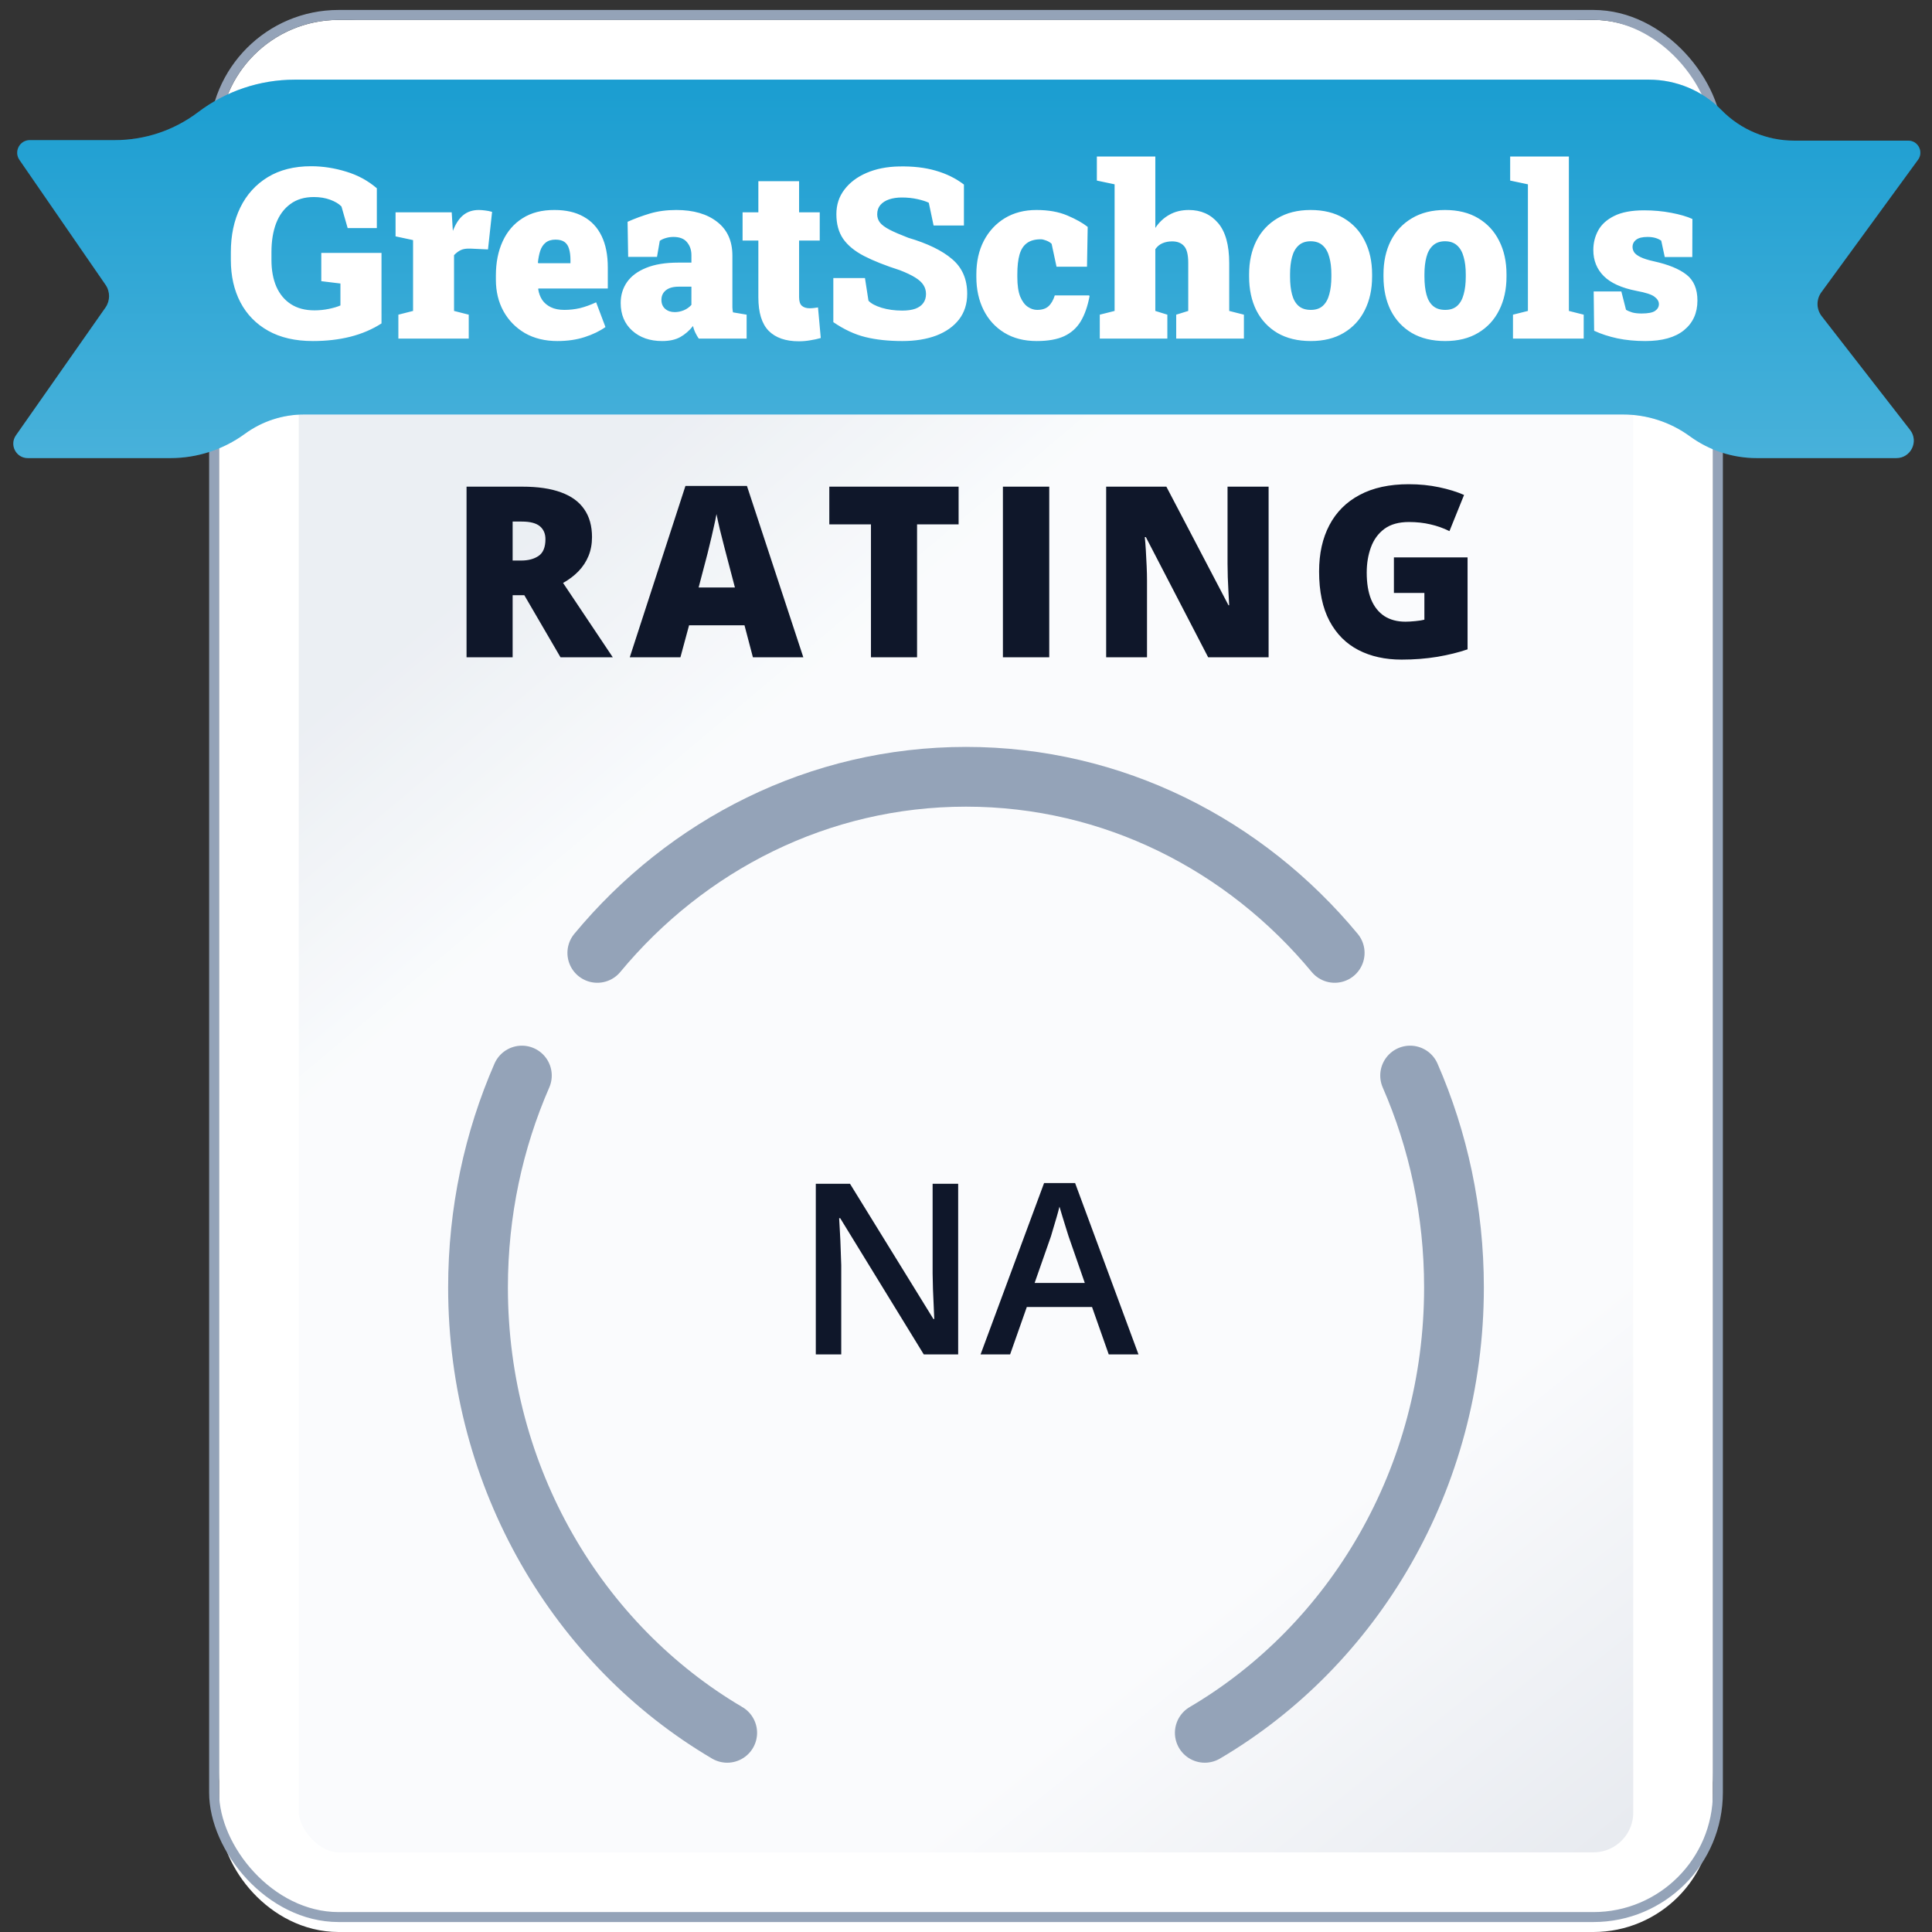 <svg width="97" height="97" viewBox="0 0 97 97" fill="none" xmlns="http://www.w3.org/2000/svg">
<rect x="0" y="0" width="97" height="97" fill="#333333" stroke="none"/>
<rect x="11" y="1" width="75" height="95" rx="7" fill="white"/>
<rect x="11" y="1" width="75" height="95" rx="7" fill="url(#paint0_linear_3893_1043)" fill-opacity="0.2"/>
<rect x="11" y="1" width="75" height="95" rx="7" fill="url(#paint1_linear_3893_1043)" fill-opacity="0.2"/>
<rect x="13" y="3" width="71" height="92" rx="4" stroke="white" stroke-width="4"/>
<rect x="10.75" y="0.75" width="75.5" height="95.5" rx="6.25" stroke="#94A3B8" stroke-width="0.5"/>
<path d="M36.511 87C29.044 82.607 24 74.239 24 64.637C24 60.842 24.788 57.24 26.202 54M60.489 87C67.956 82.607 73 74.239 73 64.637C73 60.842 72.212 57.24 70.798 54M29.989 47.842C34.481 42.425 41.108 39 48.5 39C55.892 39 62.519 42.425 67.011 47.842" stroke="#94A3B8" stroke-width="3" stroke-linecap="round"/>
<path d="M48.107 68H46.379L42.184 61.162H42.131C42.147 61.393 42.16 61.637 42.172 61.895C42.188 62.152 42.199 62.418 42.207 62.691C42.219 62.965 42.228 63.242 42.236 63.523V68H40.959V59.434H42.676L46.865 66.225H46.906C46.898 66.025 46.889 65.797 46.877 65.539C46.865 65.281 46.853 65.016 46.842 64.742C46.834 64.465 46.828 64.197 46.824 63.94V59.434H48.107V68ZM55.666 68L54.828 65.621H51.553L50.715 68H49.232L52.42 59.398H53.978L57.16 68H55.666ZM54.465 64.414L53.65 62.07C53.619 61.969 53.574 61.826 53.516 61.643C53.457 61.455 53.398 61.266 53.34 61.074C53.281 60.879 53.232 60.715 53.193 60.582C53.154 60.742 53.105 60.922 53.047 61.121C52.992 61.316 52.938 61.5 52.883 61.672C52.832 61.844 52.793 61.977 52.766 62.07L51.945 64.414H54.465Z" fill="#0F172A"/>
<path d="M26.23 24.434C27.008 24.434 27.654 24.529 28.17 24.721C28.686 24.908 29.072 25.189 29.33 25.564C29.592 25.939 29.723 26.406 29.723 26.965C29.723 27.312 29.664 27.629 29.547 27.914C29.43 28.199 29.262 28.455 29.043 28.682C28.828 28.904 28.57 29.1 28.27 29.268L30.766 33H28.141L26.324 29.883H25.738V33H23.424V24.434H26.23ZM26.195 26.186H25.738V28.143H26.172C26.527 28.143 26.818 28.064 27.045 27.908C27.271 27.752 27.385 27.473 27.385 27.07C27.385 26.793 27.291 26.576 27.104 26.42C26.916 26.264 26.613 26.186 26.195 26.186ZM37.801 33L37.379 31.395H34.596L34.162 33H31.619L34.414 24.398H37.502L40.332 33H37.801ZM36.898 29.496L36.529 28.09C36.49 27.938 36.434 27.721 36.359 27.439C36.285 27.154 36.211 26.861 36.137 26.561C36.066 26.256 36.012 26.006 35.973 25.811C35.938 26.006 35.887 26.248 35.82 26.537C35.758 26.822 35.691 27.105 35.621 27.387C35.555 27.668 35.496 27.902 35.445 28.09L35.076 29.496H36.898ZM46.043 33H43.728V26.326H41.637V24.434H48.129V26.326H46.043V33ZM50.353 33V24.434H52.68V33H50.353ZM63.693 33H60.658L57.529 26.965H57.477C57.496 27.148 57.514 27.369 57.529 27.627C57.545 27.885 57.559 28.148 57.57 28.418C57.582 28.684 57.588 28.924 57.588 29.139V33H55.537V24.434H58.56L61.678 30.387H61.713C61.701 30.199 61.69 29.982 61.678 29.736C61.666 29.486 61.654 29.234 61.643 28.98C61.635 28.727 61.631 28.502 61.631 28.307V24.434H63.693V33ZM69.984 27.984H73.682V32.602C73.24 32.754 72.734 32.879 72.164 32.977C71.594 33.07 70.996 33.117 70.371 33.117C69.547 33.117 68.824 32.957 68.203 32.637C67.582 32.316 67.098 31.83 66.75 31.178C66.402 30.521 66.228 29.693 66.228 28.693C66.228 27.795 66.4 27.02 66.744 26.367C67.088 25.711 67.594 25.205 68.262 24.85C68.934 24.49 69.756 24.311 70.728 24.311C71.264 24.311 71.772 24.361 72.252 24.463C72.732 24.564 73.15 24.693 73.506 24.85L72.773 26.666C72.465 26.514 72.144 26.4 71.812 26.326C71.481 26.248 71.123 26.209 70.74 26.209C70.228 26.209 69.816 26.324 69.504 26.555C69.195 26.785 68.971 27.094 68.83 27.48C68.689 27.863 68.619 28.287 68.619 28.752C68.619 29.283 68.693 29.732 68.842 30.1C68.994 30.463 69.215 30.74 69.504 30.932C69.797 31.119 70.15 31.213 70.564 31.213C70.701 31.213 70.867 31.203 71.062 31.184C71.262 31.164 71.412 31.141 71.514 31.113V29.771H69.984V27.984Z" fill="#0F172A"/>
<path d="M82.791 4H14.794C13.043 4 11.341 4.573 9.947 5.631C8.746 6.542 7.28 7.035 5.773 7.035H1.497C0.987 7.035 0.687 7.607 0.976 8.027L5.3 14.3C5.537 14.644 5.535 15.099 5.296 15.441L0.8 21.858C0.463 22.339 0.807 23 1.394 23H8.555C9.9 23 11.21 22.573 12.296 21.78C13.159 21.149 14.2 20.81 15.269 20.81H81.488C82.695 20.81 83.87 21.193 84.845 21.905C85.82 22.616 86.995 23 88.202 23H95.209C95.938 23 96.348 22.161 95.9 21.586L91.462 15.876C91.189 15.524 91.181 15.033 91.444 14.673L96.298 8.022C96.59 7.623 96.305 7.061 95.81 7.061H90.078C88.707 7.061 87.394 6.509 86.434 5.531C85.475 4.552 84.162 4 82.791 4Z" fill="#1A9DD1"/>
<path d="M82.791 4H14.794C13.043 4 11.341 4.573 9.947 5.631C8.746 6.542 7.28 7.035 5.773 7.035H1.497C0.987 7.035 0.687 7.607 0.976 8.027L5.3 14.3C5.537 14.644 5.535 15.099 5.296 15.441L0.8 21.858C0.463 22.339 0.807 23 1.394 23H8.555C9.9 23 11.21 22.573 12.296 21.78C13.159 21.149 14.2 20.81 15.269 20.81H81.488C82.695 20.81 83.87 21.193 84.845 21.905C85.82 22.616 86.995 23 88.202 23H95.209C95.938 23 96.348 22.161 95.9 21.586L91.462 15.876C91.189 15.524 91.181 15.033 91.444 14.673L96.298 8.022C96.59 7.623 96.305 7.061 95.81 7.061H90.078C88.707 7.061 87.394 6.509 86.434 5.531C85.475 4.552 84.162 4 82.791 4Z" fill="url(#paint2_linear_3893_1043)" fill-opacity="0.2"/>
<path d="M15.709 17.123C14.826 17.123 14.078 16.951 13.465 16.607C12.855 16.264 12.39 15.787 12.07 15.178C11.75 14.565 11.59 13.855 11.59 13.051V12.664C11.59 11.816 11.748 11.068 12.064 10.42C12.381 9.771 12.84 9.264 13.441 8.896C14.043 8.529 14.769 8.346 15.621 8.346C16.203 8.346 16.787 8.436 17.373 8.615C17.959 8.791 18.474 9.07 18.92 9.453V11.451H17.455L17.144 10.367C17.012 10.23 16.822 10.117 16.576 10.027C16.334 9.938 16.06 9.893 15.756 9.893C15.287 9.893 14.894 10.01 14.578 10.244C14.262 10.475 14.023 10.797 13.863 11.211C13.707 11.625 13.629 12.105 13.629 12.652V13.051C13.629 13.566 13.711 14.014 13.875 14.393C14.043 14.771 14.287 15.065 14.607 15.271C14.928 15.479 15.322 15.582 15.791 15.582C16.037 15.582 16.281 15.557 16.523 15.506C16.765 15.455 16.955 15.398 17.092 15.336V14.234L16.131 14.117V12.699H19.154V16.238C18.693 16.535 18.172 16.758 17.59 16.906C17.012 17.051 16.385 17.123 15.709 17.123ZM20.001 17V15.799L20.739 15.611V12.055L19.86 11.867V10.66H22.679L22.726 11.434L22.737 11.592C22.878 11.232 23.052 10.969 23.259 10.801C23.47 10.629 23.731 10.543 24.044 10.543C24.13 10.543 24.231 10.551 24.349 10.566C24.466 10.578 24.585 10.602 24.706 10.637L24.501 12.523L23.622 12.482C23.419 12.475 23.259 12.498 23.142 12.553C23.028 12.604 22.913 12.69 22.796 12.81V15.611L23.534 15.799V17H20.001ZM27.985 17.123C27.363 17.123 26.82 16.99 26.355 16.725C25.895 16.455 25.535 16.088 25.277 15.623C25.023 15.158 24.897 14.633 24.897 14.047V13.83C24.897 13.185 25.01 12.615 25.236 12.119C25.463 11.623 25.795 11.236 26.233 10.959C26.67 10.678 27.207 10.539 27.844 10.543C28.418 10.543 28.902 10.654 29.297 10.877C29.695 11.096 29.998 11.42 30.205 11.85C30.412 12.275 30.516 12.801 30.516 13.426V14.486H27.029L27.023 14.527C27.055 14.727 27.121 14.904 27.223 15.06C27.328 15.213 27.473 15.334 27.656 15.424C27.84 15.514 28.067 15.559 28.336 15.559C28.602 15.559 28.861 15.529 29.115 15.471C29.373 15.408 29.645 15.31 29.93 15.178L30.398 16.42C30.113 16.623 29.766 16.791 29.355 16.924C28.945 17.057 28.488 17.123 27.985 17.123ZM27.029 13.215H28.641V13.062C28.641 12.836 28.617 12.646 28.57 12.494C28.527 12.342 28.451 12.227 28.342 12.148C28.233 12.07 28.082 12.031 27.891 12.031C27.684 12.031 27.518 12.082 27.393 12.184C27.272 12.281 27.182 12.418 27.123 12.594C27.068 12.766 27.029 12.963 27.006 13.185L27.029 13.215ZM33.243 17.123C32.63 17.123 32.13 16.949 31.743 16.602C31.357 16.254 31.163 15.791 31.163 15.213C31.163 14.818 31.269 14.469 31.48 14.164C31.695 13.859 32.015 13.621 32.441 13.449C32.87 13.273 33.407 13.185 34.052 13.185H34.714V12.81C34.714 12.557 34.642 12.342 34.497 12.166C34.353 11.986 34.124 11.896 33.812 11.896C33.679 11.896 33.554 11.914 33.437 11.949C33.323 11.98 33.22 12.027 33.126 12.09L32.986 12.898H31.538L31.509 11.135C31.868 10.975 32.243 10.836 32.634 10.719C33.029 10.602 33.468 10.543 33.952 10.543C34.816 10.543 35.501 10.742 36.009 11.141C36.517 11.535 36.771 12.1 36.771 12.834V15.172C36.771 15.262 36.771 15.35 36.771 15.435C36.775 15.521 36.784 15.604 36.8 15.682L37.486 15.799V17H35.083C35.032 16.93 34.978 16.836 34.919 16.719C34.861 16.602 34.819 16.484 34.796 16.367C34.605 16.605 34.39 16.791 34.152 16.924C33.913 17.057 33.611 17.123 33.243 17.123ZM33.876 15.67C34.025 15.67 34.173 15.641 34.322 15.582C34.474 15.52 34.605 15.428 34.714 15.307V14.393H34.075C33.798 14.393 33.583 14.453 33.431 14.574C33.282 14.695 33.208 14.855 33.208 15.055C33.208 15.246 33.271 15.396 33.396 15.506C33.521 15.615 33.681 15.67 33.876 15.67ZM40.108 17.135C39.444 17.135 38.938 16.959 38.59 16.607C38.246 16.252 38.075 15.691 38.075 14.926V12.078H37.283V10.66H38.075V9.096H40.12V10.66H41.157V12.078H40.12V14.92C40.12 15.127 40.166 15.271 40.26 15.354C40.354 15.435 40.483 15.477 40.647 15.477C40.717 15.477 40.787 15.473 40.858 15.465C40.928 15.457 40.998 15.447 41.069 15.435L41.209 16.971C41.03 17.021 40.848 17.061 40.664 17.088C40.485 17.119 40.299 17.135 40.108 17.135ZM45.302 17.123C44.607 17.123 43.99 17.057 43.451 16.924C42.912 16.791 42.374 16.541 41.839 16.174V13.959H43.427L43.603 15.096C43.728 15.236 43.949 15.355 44.265 15.453C44.581 15.547 44.927 15.594 45.302 15.594C45.564 15.594 45.783 15.562 45.958 15.5C46.134 15.434 46.267 15.338 46.357 15.213C46.447 15.088 46.492 14.938 46.492 14.762C46.492 14.594 46.449 14.443 46.363 14.31C46.281 14.178 46.144 14.053 45.953 13.935C45.761 13.815 45.503 13.691 45.179 13.566C44.449 13.332 43.849 13.094 43.38 12.852C42.912 12.609 42.562 12.322 42.331 11.99C42.105 11.658 41.992 11.246 41.992 10.754C41.992 10.281 42.126 9.869 42.396 9.518C42.666 9.162 43.037 8.883 43.509 8.68C43.982 8.477 44.523 8.369 45.132 8.357C45.828 8.342 46.443 8.412 46.978 8.568C47.513 8.721 47.986 8.953 48.396 9.266V11.322H46.873L46.632 10.18C46.499 10.113 46.31 10.053 46.064 9.998C45.818 9.943 45.556 9.916 45.279 9.916C45.041 9.916 44.828 9.947 44.64 10.01C44.456 10.072 44.31 10.166 44.201 10.291C44.095 10.416 44.042 10.572 44.042 10.76C44.042 10.912 44.087 11.049 44.177 11.17C44.267 11.287 44.425 11.406 44.652 11.527C44.878 11.645 45.195 11.781 45.601 11.938C46.57 12.223 47.304 12.58 47.804 13.01C48.308 13.435 48.56 14.016 48.56 14.75C48.56 15.254 48.423 15.684 48.15 16.039C47.876 16.391 47.495 16.66 47.007 16.848C46.519 17.031 45.951 17.123 45.302 17.123ZM52.049 17.123C51.42 17.123 50.88 16.984 50.426 16.707C49.973 16.43 49.626 16.049 49.383 15.565C49.141 15.08 49.02 14.527 49.02 13.906V13.771C49.02 13.135 49.145 12.574 49.395 12.09C49.649 11.605 50.001 11.227 50.45 10.953C50.903 10.68 51.43 10.543 52.032 10.543C52.637 10.543 53.155 10.635 53.584 10.818C54.018 11.002 54.36 11.193 54.61 11.393L54.575 13.391H53.045L52.799 12.242C52.733 12.176 52.643 12.121 52.53 12.078C52.42 12.035 52.329 12.014 52.255 12.014C51.962 12.014 51.729 12.078 51.557 12.207C51.385 12.332 51.262 12.523 51.188 12.781C51.114 13.039 51.077 13.369 51.077 13.771V13.906C51.077 14.324 51.126 14.654 51.223 14.896C51.325 15.135 51.452 15.305 51.604 15.406C51.756 15.508 51.913 15.559 52.073 15.559C52.319 15.559 52.508 15.498 52.641 15.377C52.778 15.252 52.883 15.07 52.958 14.832H54.68L54.704 14.867C54.61 15.371 54.463 15.791 54.264 16.127C54.065 16.459 53.788 16.709 53.432 16.877C53.081 17.041 52.62 17.123 52.049 17.123ZM55.217 17V15.799L55.961 15.611V9.254L55.07 9.066V7.859H58.005V11.445C58.193 11.16 58.427 10.94 58.709 10.783C58.99 10.623 59.316 10.543 59.687 10.543C60.297 10.543 60.787 10.762 61.158 11.199C61.529 11.633 61.715 12.305 61.715 13.215V15.611L62.453 15.799V17H59.054V15.799L59.658 15.611V13.203C59.658 12.789 59.588 12.506 59.447 12.354C59.31 12.197 59.111 12.119 58.849 12.119C58.67 12.119 58.508 12.15 58.363 12.213C58.218 12.275 58.099 12.375 58.005 12.512V15.611L58.609 15.799V17H55.217ZM65.813 17.123C65.161 17.123 64.602 16.988 64.138 16.719C63.677 16.445 63.323 16.066 63.077 15.582C62.835 15.094 62.714 14.529 62.714 13.889V13.771C62.714 13.139 62.835 12.58 63.077 12.096C63.323 11.611 63.677 11.232 64.138 10.959C64.598 10.682 65.153 10.543 65.802 10.543C66.454 10.543 67.009 10.68 67.466 10.953C67.927 11.227 68.278 11.605 68.52 12.09C68.766 12.574 68.889 13.135 68.889 13.771V13.889C68.889 14.525 68.766 15.088 68.52 15.576C68.278 16.061 67.927 16.439 67.466 16.713C67.009 16.986 66.458 17.123 65.813 17.123ZM65.813 15.559C66.063 15.559 66.263 15.492 66.411 15.359C66.563 15.223 66.673 15.029 66.739 14.779C66.809 14.529 66.844 14.232 66.844 13.889V13.771C66.844 13.44 66.809 13.15 66.739 12.904C66.673 12.654 66.563 12.461 66.411 12.324C66.259 12.184 66.055 12.113 65.802 12.113C65.552 12.113 65.35 12.184 65.198 12.324C65.046 12.461 64.936 12.654 64.87 12.904C64.803 13.15 64.77 13.44 64.77 13.771V13.889C64.77 14.236 64.803 14.535 64.87 14.785C64.936 15.035 65.046 15.227 65.198 15.359C65.35 15.492 65.555 15.559 65.813 15.559ZM72.561 17.123C71.908 17.123 71.35 16.988 70.885 16.719C70.424 16.445 70.07 16.066 69.824 15.582C69.582 15.094 69.461 14.529 69.461 13.889V13.771C69.461 13.139 69.582 12.58 69.824 12.096C70.07 11.611 70.424 11.232 70.885 10.959C71.346 10.682 71.9 10.543 72.549 10.543C73.201 10.543 73.756 10.68 74.213 10.953C74.674 11.227 75.025 11.605 75.267 12.09C75.514 12.574 75.637 13.135 75.637 13.771V13.889C75.637 14.525 75.514 15.088 75.267 15.576C75.025 16.061 74.674 16.439 74.213 16.713C73.756 16.986 73.205 17.123 72.561 17.123ZM72.561 15.559C72.811 15.559 73.01 15.492 73.158 15.359C73.311 15.223 73.42 15.029 73.486 14.779C73.557 14.529 73.592 14.232 73.592 13.889V13.771C73.592 13.44 73.557 13.15 73.486 12.904C73.42 12.654 73.311 12.461 73.158 12.324C73.006 12.184 72.803 12.113 72.549 12.113C72.299 12.113 72.098 12.184 71.945 12.324C71.793 12.461 71.683 12.654 71.617 12.904C71.551 13.15 71.517 13.44 71.517 13.771V13.889C71.517 14.236 71.551 14.535 71.617 14.785C71.683 15.035 71.793 15.227 71.945 15.359C72.098 15.492 72.303 15.559 72.561 15.559ZM75.962 17V15.799L76.712 15.611V9.254L75.821 9.066V7.859H78.769V15.611L79.513 15.799V17H75.962ZM82.604 17.123C82.104 17.123 81.637 17.078 81.203 16.988C80.774 16.895 80.385 16.768 80.037 16.607L80.014 14.633H81.403L81.637 15.553C81.719 15.604 81.824 15.648 81.953 15.688C82.082 15.723 82.237 15.74 82.416 15.74C82.748 15.74 82.977 15.695 83.102 15.605C83.227 15.516 83.289 15.402 83.289 15.266C83.289 15.133 83.217 15.012 83.072 14.902C82.932 14.789 82.629 14.69 82.164 14.604C81.422 14.459 80.875 14.213 80.524 13.865C80.172 13.514 79.996 13.076 79.996 12.553C79.996 12.197 80.078 11.869 80.242 11.568C80.406 11.268 80.674 11.025 81.045 10.842C81.42 10.654 81.92 10.56 82.545 10.56C83.022 10.56 83.475 10.602 83.904 10.684C84.338 10.766 84.694 10.869 84.971 10.994L84.965 12.904H83.582L83.406 12.084C83.317 12.021 83.215 11.975 83.102 11.943C82.988 11.912 82.862 11.896 82.721 11.896C82.459 11.896 82.268 11.943 82.147 12.037C82.025 12.131 81.965 12.252 81.965 12.4C81.965 12.486 81.99 12.572 82.041 12.658C82.096 12.744 82.201 12.826 82.358 12.904C82.514 12.982 82.742 13.055 83.043 13.121C83.766 13.281 84.309 13.504 84.672 13.789C85.039 14.074 85.223 14.508 85.223 15.09C85.223 15.715 84.998 16.211 84.549 16.578C84.104 16.941 83.455 17.123 82.604 17.123Z" fill="white"/>
<defs>
<linearGradient id="paint0_linear_3893_1043" x1="43" y1="39.5" x2="29.691" y2="23.68" gradientUnits="userSpaceOnUse">
<stop offset="0.265" stop-color="#F1F5F9"/>
<stop offset="1" stop-color="#94A3B8"/>
</linearGradient>
<linearGradient id="paint1_linear_3893_1043" x1="61" y1="61.694" x2="86.147" y2="93.098" gradientUnits="userSpaceOnUse">
<stop offset="0.368" stop-color="#F1F5F9"/>
<stop offset="0.916" stop-color="#94A3B8"/>
</linearGradient>
<linearGradient id="paint2_linear_3893_1043" x1="48" y1="4" x2="48" y2="23" gradientUnits="userSpaceOnUse">
<stop stop-color="#1A9DD1"/>
<stop offset="1" stop-color="white"/>
</linearGradient>
</defs>
</svg>
